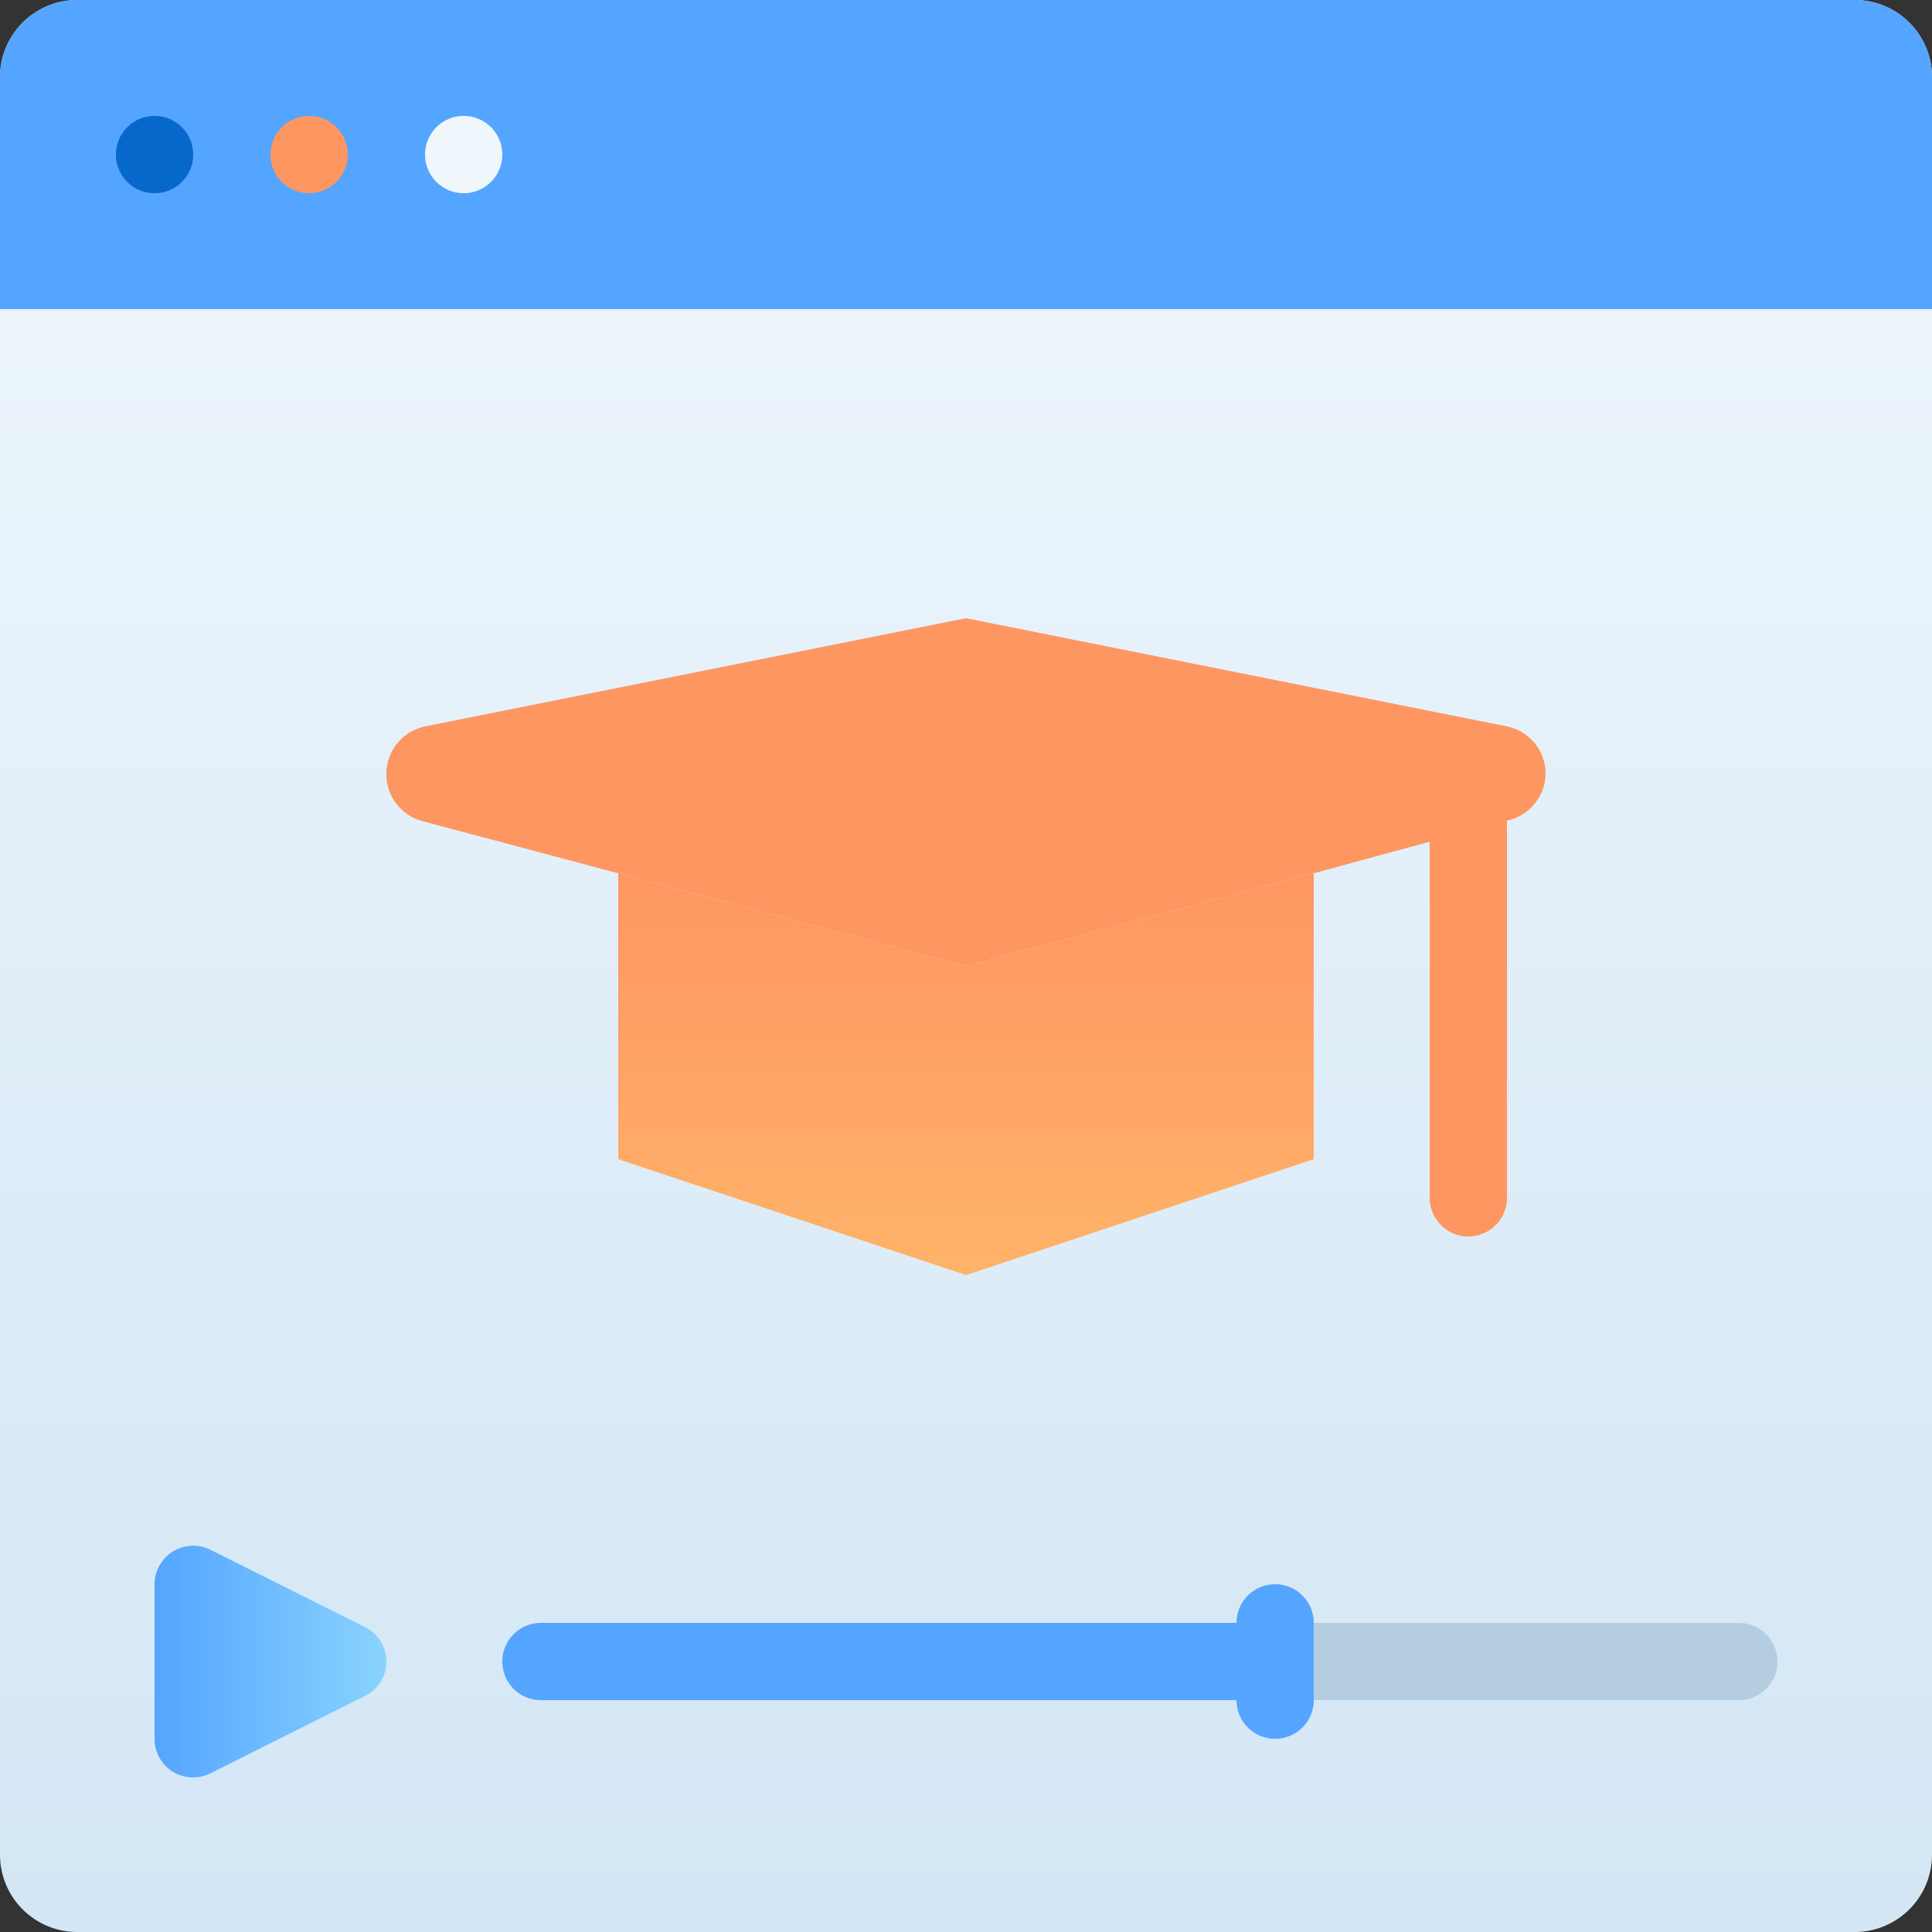 <svg width="50" height="50" fill="none" xmlns="http://www.w3.org/2000/svg"><rect width="100%" height="100%" fill="#333333" stroke="none"/><path d="M48 0H2a2 2 0 00-2 2v46a2 2 0 002 2h46a2 2 0 002-2V2a2 2 0 00-2-2z" fill="url(#paint0_linear)"/><path d="M10 43a1 1 0 01-.55.89l-4 2a1 1 0 01-.98-.04A1 1 0 014 45v-4a1 1 0 011.45-.89l4 2A1 1 0 0110 43z" fill="url(#paint1_linear)"/><path d="M32 42v2H14a1 1 0 010-2h18z" fill="url(#paint2_linear)"/><path d="M46 43a1 1 0 01-1 1H34v-2h11a1 1 0 011 1z" fill="#B4CDE1"/><path d="M34 42v2a1 1 0 01-2 0v-2a1 1 0 012 0z" fill="#54A5FF"/><path d="M34 22.6V30l-9 3-9-3v-7.4l9 2.4 9-2.4z" fill="url(#paint3_linear)"/><path d="M2 0h46a2 2 0 012 2v6H0V2a2 2 0 012-2z" fill="url(#paint4_linear)"/><path d="M38 32a1 1 0 01-1-1V20a1 1 0 012 0v11a1 1 0 01-1 1z" fill="#FE9661"/><path d="M40 20a1.26 1.26 0 01-.93 1.22L34 22.6 25 25l-9-2.4-5.07-1.35A1.26 1.26 0 0111 18.8L25 16l14 2.8a1.25 1.25 0 011 1.2z" fill="url(#paint5_linear)"/><path d="M4 5a1 1 0 100-2 1 1 0 000 2z" fill="#0668CB"/><path d="M8 5a1 1 0 100-2 1 1 0 000 2z" fill="#FE9661"/><path d="M12 5a1 1 0 100-2 1 1 0 000 2z" fill="#F0F7FC"/><defs><linearGradient id="paint0_linear" x1="25" y1="50" x2="25" y2="0" gradientUnits="userSpaceOnUse"><stop stop-color="#D3E6F5"/><stop offset="1" stop-color="#F0F7FC"/></linearGradient><linearGradient id="paint1_linear" x1="4" y1="43" x2="10" y2="43" gradientUnits="userSpaceOnUse"><stop stop-color="#54A5FF"/><stop offset="1" stop-color="#8AD3FE"/></linearGradient><linearGradient id="paint2_linear" x1="393" y1="142" x2="754" y2="142" gradientUnits="userSpaceOnUse"><stop stop-color="#54A5FF"/><stop offset="1" stop-color="#8AD3FE"/></linearGradient><linearGradient id="paint3_linear" x1="25" y1="22.6" x2="25" y2="33" gradientUnits="userSpaceOnUse"><stop stop-color="#FE9661"/><stop offset="1" stop-color="#FFB369"/></linearGradient><linearGradient id="paint4_linear" x1="350" y1="88" x2="2850" y2="88" gradientUnits="userSpaceOnUse"><stop stop-color="#54A5FF"/><stop offset="1" stop-color="#8AD3FE"/></linearGradient><linearGradient id="paint5_linear" x1="9.998" y1="223" x2="12.728" y2="304.909" gradientUnits="userSpaceOnUse"><stop stop-color="#FE9661"/><stop offset="1" stop-color="#FFB369"/></linearGradient></defs></svg>